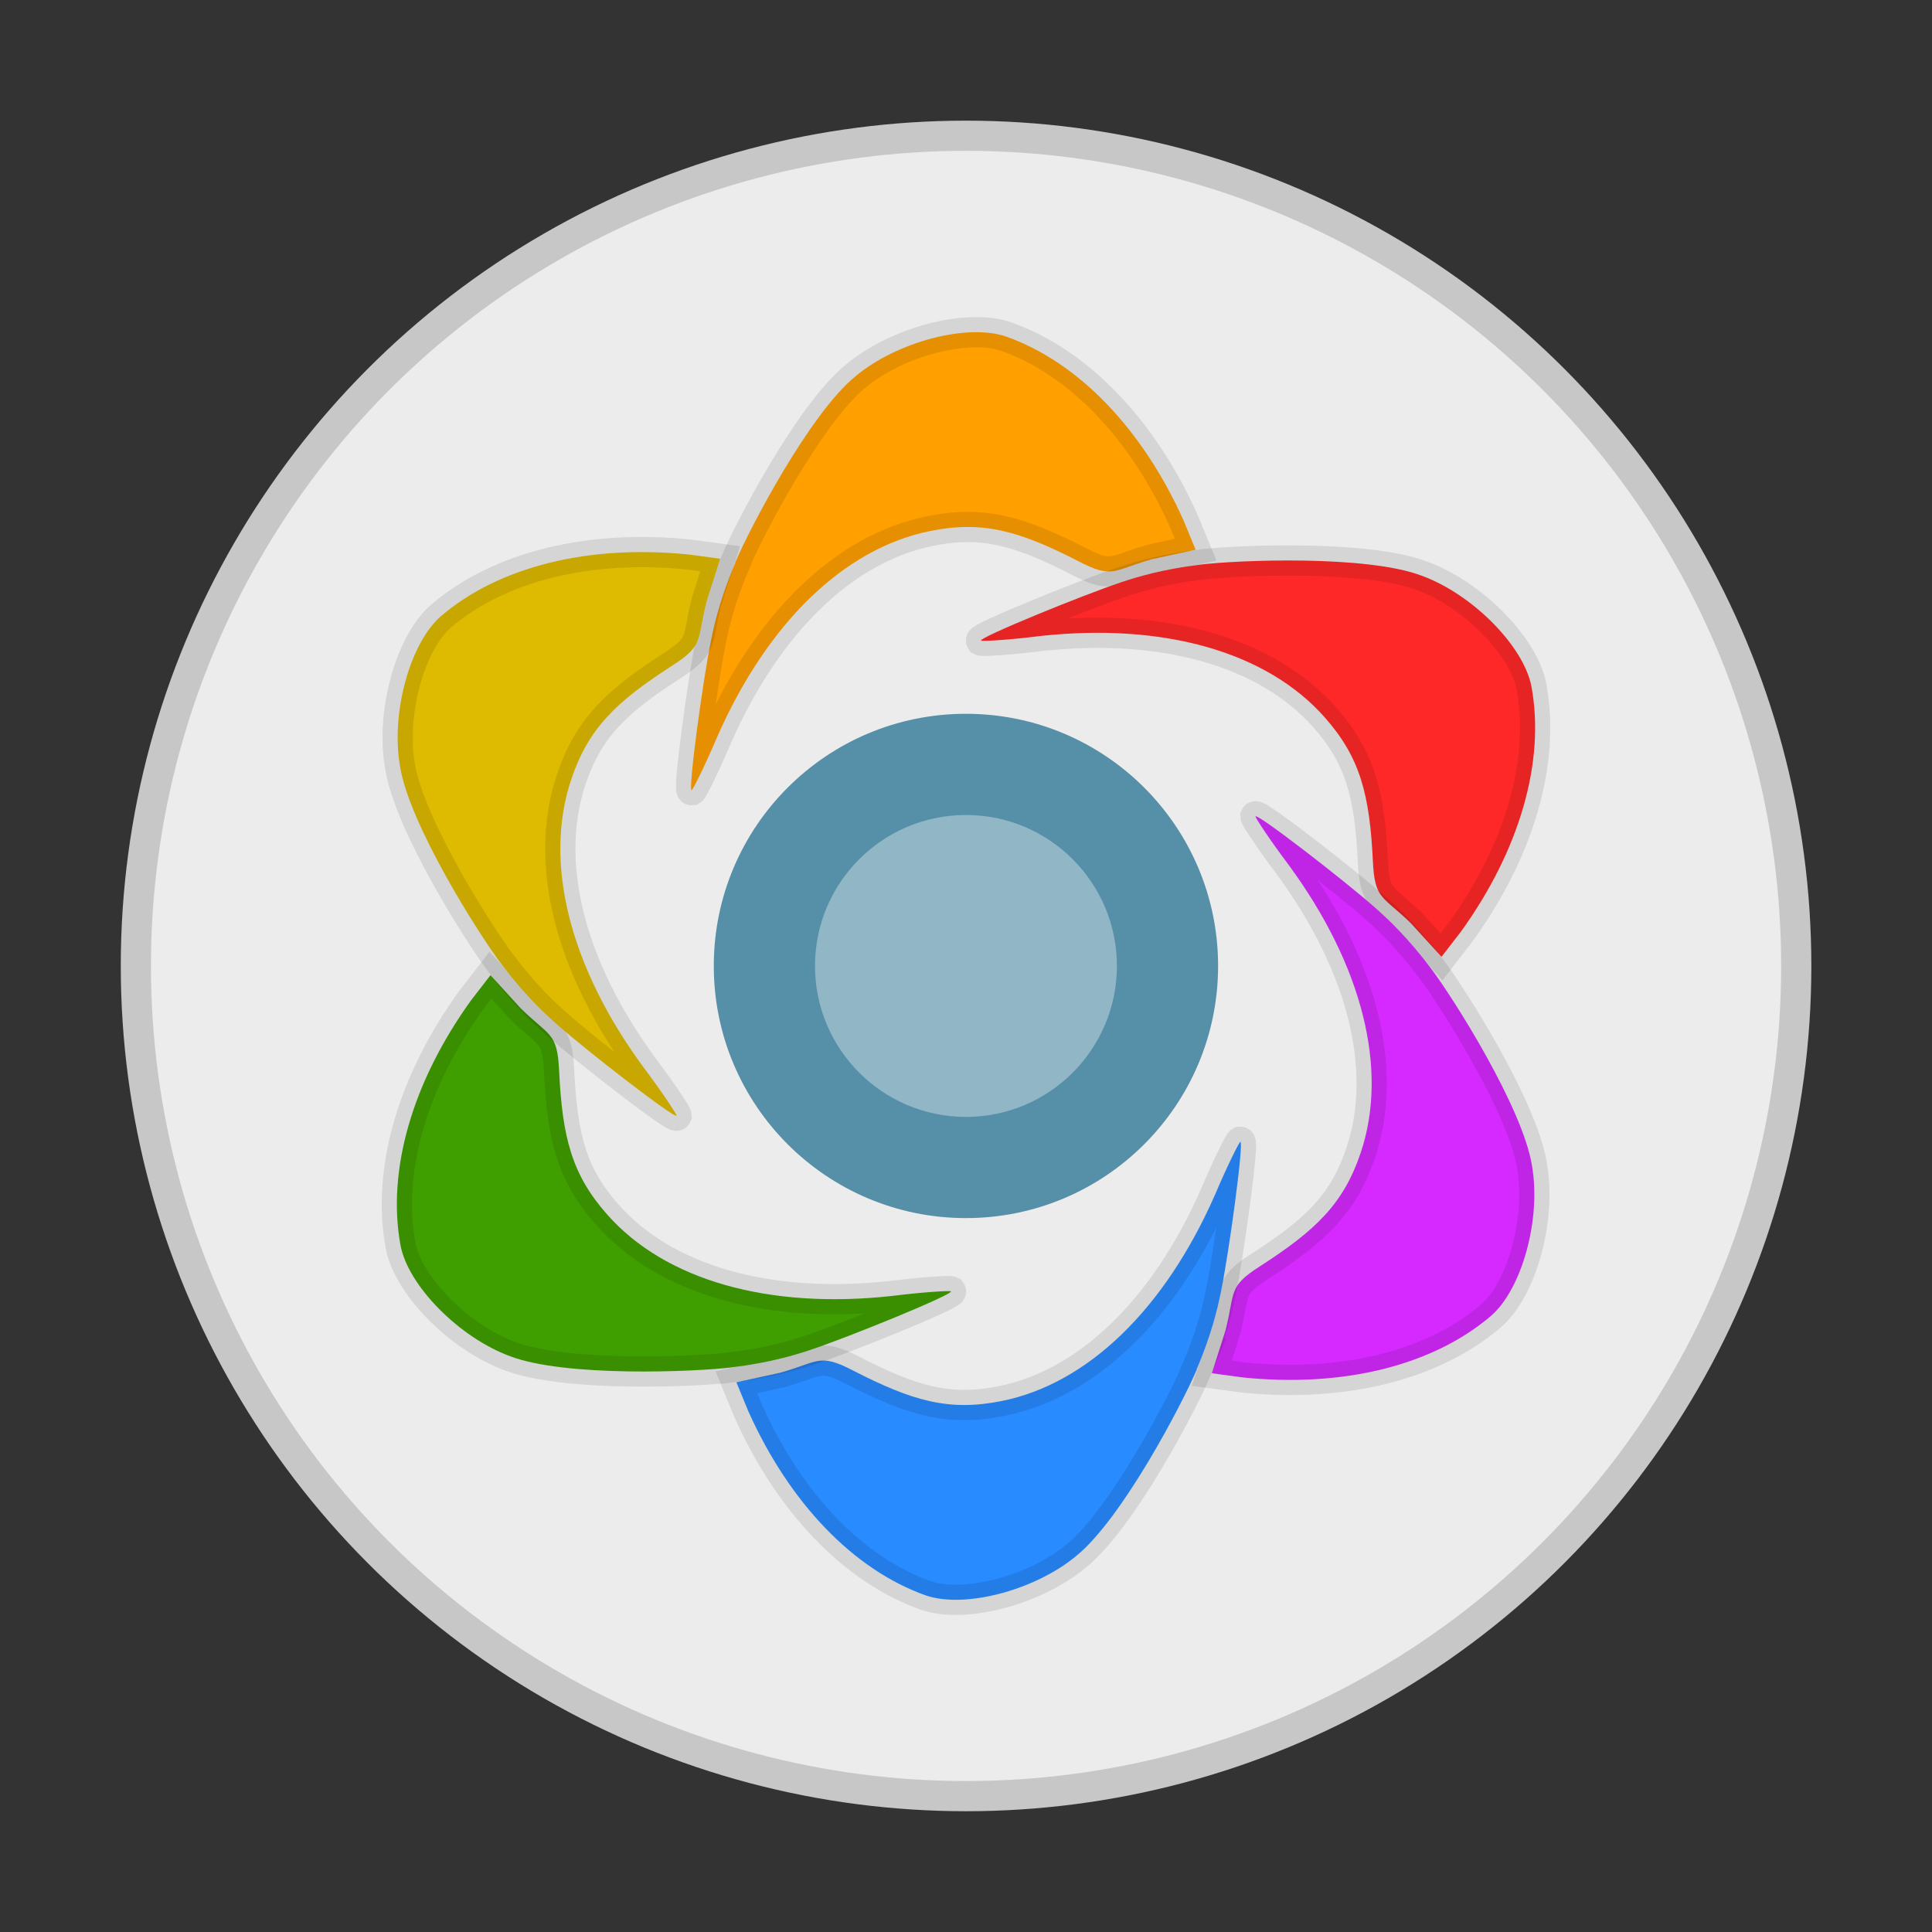 <svg width="64" height="64" version="1.1" viewBox="0 0 16.933 16.933" xmlns="http://www.w3.org/2000/svg" xmlns:xlink="http://www.w3.org/1999/xlink">
 <rect x="0" y="0" width="16.933" height="16.933" fill="#333333" stroke="none"/>
 <circle cx="8.467" cy="8.466" r="7.144" fill="#ececec" stroke="#c7c7c7" stroke-width=".529" paint-order="stroke markers fill"/>
 <circle cx="8.467" cy="8.466" r="7.144" fill="#ececec" paint-order="stroke markers fill"/>
 <path id="Orange-Copy" d="m6.445 4.931c-0.13 0.307-0.182 0.528-0.212 0.675-0.073 0.355-0.204 1.324-0.171 1.32 0.013-0.008 0.116-0.214 0.222-0.464 0.44-1.002 1.116-1.657 1.869-1.808 0.461-0.093 0.783-0.001 1.307 0.269 0.295 0.152 0.298 0.074 0.634-0.021l0.385-0.084-0.106-0.257c-0.359-0.799-0.918-1.385-1.554-1.611-0.339-0.117-0.955 0.043-1.32 0.347-0.399 0.324-0.926 1.328-1.056 1.635z" fill="#ff9f00" fill-rule="evenodd" stroke="#000000" stroke-opacity=".1" stroke-width=".265"/>
 <path d="m10.517 4.949c-0.331 0.041-0.549 0.107-0.69 0.154-0.344 0.115-1.249 0.485-1.229 0.512 0.014 0.007 0.243-0.006 0.513-0.04 1.087-0.12 1.993 0.138 2.501 0.714 0.311 0.352 0.393 0.678 0.421 1.266 0.016 0.331 0.085 0.295 0.335 0.539l0.266 0.292 0.17-0.22c0.512-0.71 0.741-1.488 0.618-2.151-0.068-0.352-0.515-0.806-0.961-0.969-0.48-0.183-1.613-0.138-1.944-0.097z" fill="#ff2828" fill-rule="evenodd" stroke="#000000" stroke-opacity=".1" stroke-width=".265"/>
 <path d="m12.539 8.484c-0.201-0.266-0.367-0.422-0.478-0.521-0.271-0.241-1.045-0.839-1.058-0.808 8.82e-4 0.015 0.127 0.207 0.291 0.425 0.648 0.882 0.877 1.795 0.632 2.523-0.15 0.446-0.391 0.679-0.886 0.997-0.279 0.179-0.213 0.221-0.299 0.56l-0.12 0.376 0.275 0.037c0.871 0.089 1.659-0.102 2.172-0.54 0.271-0.235 0.441-0.849 0.359-1.317-0.081-0.507-0.687-1.466-0.888-1.732z" fill="#d529ff" fill-rule="evenodd" stroke="#000000" stroke-opacity=".1" stroke-width=".265"/>
 <path d="m10.488 12.002c0.13-0.307 0.182-0.528 0.212-0.675 0.073-0.355 0.204-1.324 0.171-1.32-0.013 0.008-0.116 0.214-0.222 0.464-0.44 1.002-1.116 1.657-1.869 1.808-0.461 0.093-0.783 0.001-1.307-0.269-0.295-0.152-0.298-0.074-0.634 0.021l-0.385 0.084 0.106 0.257c0.359 0.799 0.918 1.385 1.554 1.611 0.339 0.117 0.955-0.043 1.32-0.347 0.399-0.324 0.926-1.328 1.056-1.635z" fill="#288bff" fill-rule="evenodd" stroke="#000000" stroke-opacity=".1" stroke-width=".265"/>
 <path d="m6.416 11.984c0.331-0.041 0.549-0.107 0.69-0.154 0.344-0.115 1.249-0.485 1.229-0.512-0.014-0.007-0.243 0.006-0.513 0.04-1.087 0.12-1.993-0.138-2.501-0.714-0.311-0.352-0.393-0.678-0.421-1.266-0.016-0.331-0.085-0.295-0.335-0.539l-0.266-0.292-0.17 0.22c-0.512 0.71-0.741 1.488-0.618 2.151 0.068 0.352 0.515 0.806 0.961 0.969 0.48 0.183 1.613 0.138 1.944 0.097z" fill="#3f9e00" fill-rule="evenodd" stroke="#000000" stroke-opacity=".1" stroke-width=".265"/>
 <path d="m4.394 8.449c0.201 0.266 0.367 0.422 0.478 0.521 0.271 0.241 1.045 0.839 1.058 0.808-8.82e-4 -0.015-0.127-0.207-0.291-0.425-0.648-0.882-0.877-1.795-0.632-2.523 0.15-0.446 0.391-0.679 0.886-0.997 0.279-0.179 0.213-0.221 0.299-0.56l0.12-0.376-0.275-0.037c-0.871-0.089-1.659 0.102-2.172 0.54-0.271 0.235-0.441 0.849-0.359 1.317 0.081 0.507 0.687 1.466 0.888 1.732z" fill="#deba00" fill-rule="evenodd" stroke="#000000" stroke-opacity=".1" stroke-width=".265"/>
 <ellipse cx="8.466" cy="8.466" rx="2.21" ry="2.21" fill="#568fa8" fill-rule="evenodd"/>
 <ellipse cx="8.466" cy="8.466" rx="1.323" ry="1.323" fill="#ffffff" fill-rule="evenodd" opacity=".35"/>
</svg>
